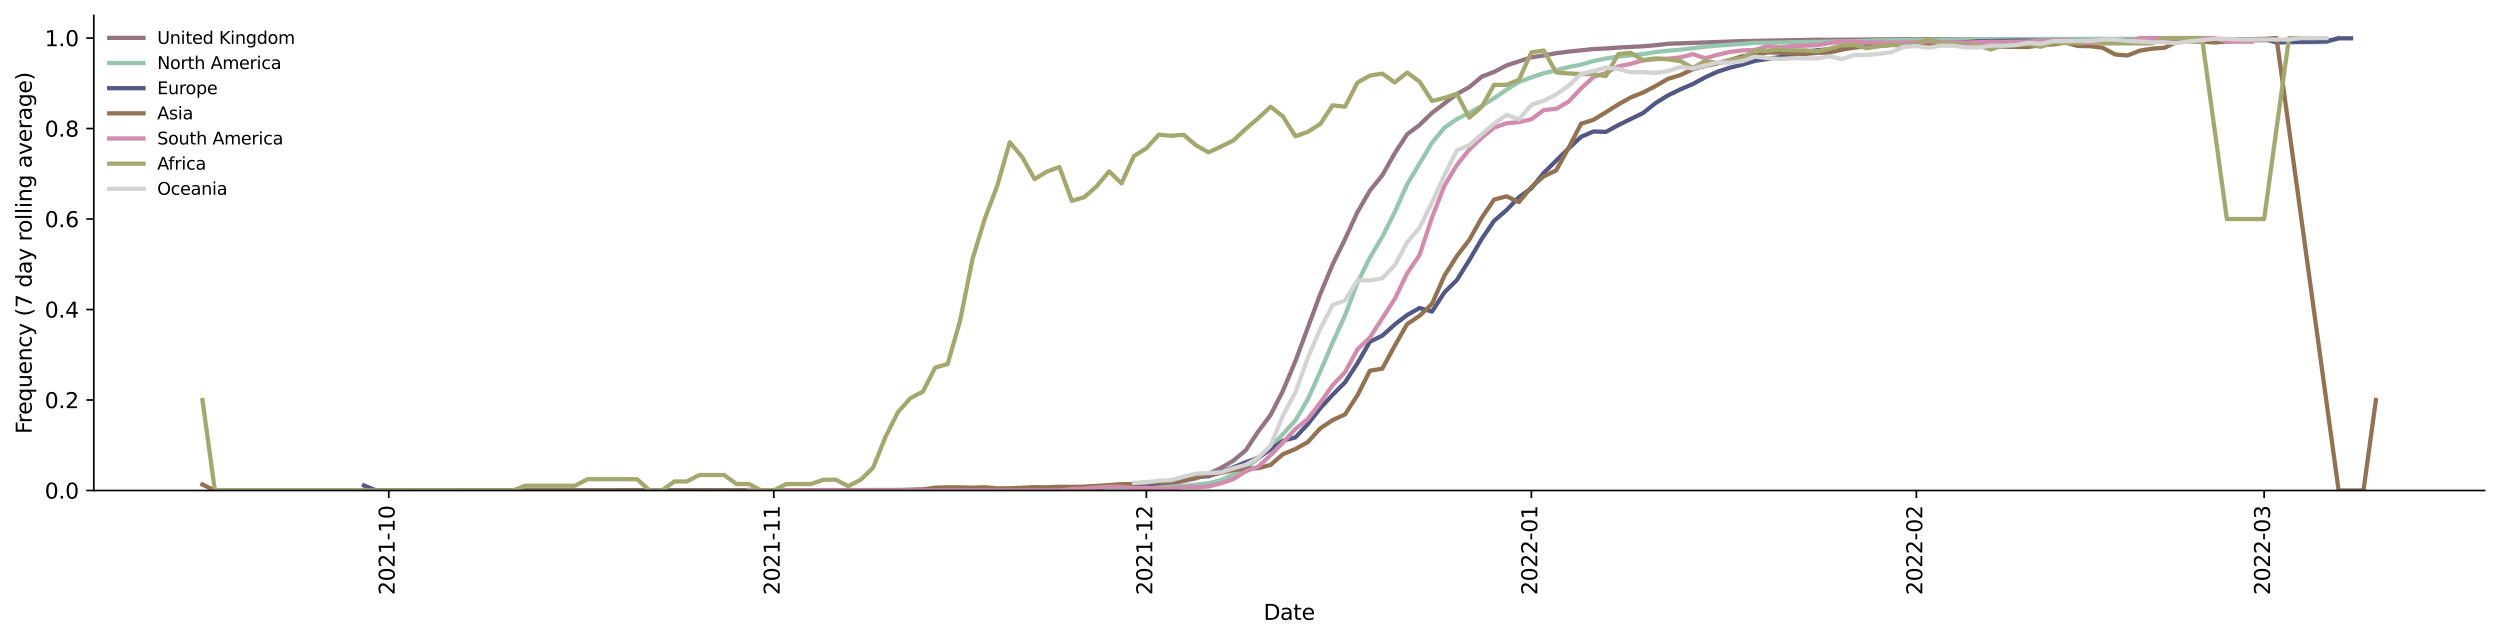 <?xml version="1.0" encoding="utf-8" standalone="no"?>
<!DOCTYPE svg PUBLIC "-//W3C//DTD SVG 1.1//EN"
  "http://www.w3.org/Graphics/SVG/1.1/DTD/svg11.dtd">
<svg xmlns:xlink="http://www.w3.org/1999/xlink" width="1166.981pt" height="298.621pt" viewBox="0 0 1166.981 298.621" xmlns="http://www.w3.org/2000/svg" version="1.1">
 <defs>
  <style type="text/css">*{stroke-linejoin: round; stroke-linecap: butt}</style>
 </defs>
 <g id="figure_1">
  <g id="patch_1">
   <path d="M 0 298.621 
L 1166.981 298.621 
L 1166.981 0 
L 0 0 
z
" style="fill: #ffffff"/>
  </g>
  <g id="axes_1">
   <g id="patch_2">
    <path d="M 43.781 228.96 
L 1159.781 228.96 
L 1159.781 7.2 
L 43.781 7.2 
z
" style="fill: #ffffff"/>
   </g>
   <g id="matplotlib.axis_1">
    <g id="xtick_1">
     <g id="line2d_1">
      <defs>
       <path id="mbc556b4512" d="M 0 0 
L 0 3.5 
" style="stroke: #000000; stroke-width: 0.8"/>
      </defs>
      <g>
       <use xlink:href="#mbc556b4512" x="181.47" y="228.96" style="stroke: #000000; stroke-width: 0.8"/>
      </g>
     </g>
     <g id="text_1">
      <!-- 2021-10 -->
      <g transform="translate(184.229 277.743)rotate(-90)scale(0.1 -0.1)">
       <defs>
        <path id="DejaVuSans-32" d="M 1228 531 
L 3431 531 
L 3431 0 
L 469 0 
L 469 531 
Q 828 903 1448 1529 
Q 2069 2156 2228 2338 
Q 2531 2678 2651 2914 
Q 2772 3150 2772 3378 
Q 2772 3750 2511 3984 
Q 2250 4219 1831 4219 
Q 1534 4219 1204 4116 
Q 875 4013 500 3803 
L 500 4441 
Q 881 4594 1212 4672 
Q 1544 4750 1819 4750 
Q 2544 4750 2975 4387 
Q 3406 4025 3406 3419 
Q 3406 3131 3298 2873 
Q 3191 2616 2906 2266 
Q 2828 2175 2409 1742 
Q 1991 1309 1228 531 
z
" transform="scale(0.016)"/>
        <path id="DejaVuSans-30" d="M 2034 4250 
Q 1547 4250 1301 3770 
Q 1056 3291 1056 2328 
Q 1056 1369 1301 889 
Q 1547 409 2034 409 
Q 2525 409 2770 889 
Q 3016 1369 3016 2328 
Q 3016 3291 2770 3770 
Q 2525 4250 2034 4250 
z
M 2034 4750 
Q 2819 4750 3233 4129 
Q 3647 3509 3647 2328 
Q 3647 1150 3233 529 
Q 2819 -91 2034 -91 
Q 1250 -91 836 529 
Q 422 1150 422 2328 
Q 422 3509 836 4129 
Q 1250 4750 2034 4750 
z
" transform="scale(0.016)"/>
        <path id="DejaVuSans-31" d="M 794 531 
L 1825 531 
L 1825 4091 
L 703 3866 
L 703 4441 
L 1819 4666 
L 2450 4666 
L 2450 531 
L 3481 531 
L 3481 0 
L 794 0 
L 794 531 
z
" transform="scale(0.016)"/>
        <path id="DejaVuSans-2d" d="M 313 2009 
L 1997 2009 
L 1997 1497 
L 313 1497 
L 313 2009 
z
" transform="scale(0.016)"/>
       </defs>
       <use xlink:href="#DejaVuSans-32"/>
       <use xlink:href="#DejaVuSans-30" x="63.623"/>
       <use xlink:href="#DejaVuSans-32" x="127.246"/>
       <use xlink:href="#DejaVuSans-31" x="190.869"/>
       <use xlink:href="#DejaVuSans-2d" x="254.492"/>
       <use xlink:href="#DejaVuSans-31" x="290.576"/>
       <use xlink:href="#DejaVuSans-30" x="354.199"/>
      </g>
     </g>
    </g>
    <g id="xtick_2">
     <g id="line2d_2">
      <g>
       <use xlink:href="#mbc556b4512" x="361.189" y="228.96" style="stroke: #000000; stroke-width: 0.8"/>
      </g>
     </g>
     <g id="text_2">
      <!-- 2021-11 -->
      <g transform="translate(363.948 277.743)rotate(-90)scale(0.1 -0.1)">
       <use xlink:href="#DejaVuSans-32"/>
       <use xlink:href="#DejaVuSans-30" x="63.623"/>
       <use xlink:href="#DejaVuSans-32" x="127.246"/>
       <use xlink:href="#DejaVuSans-31" x="190.869"/>
       <use xlink:href="#DejaVuSans-2d" x="254.492"/>
       <use xlink:href="#DejaVuSans-31" x="290.576"/>
       <use xlink:href="#DejaVuSans-31" x="354.199"/>
      </g>
     </g>
    </g>
    <g id="xtick_3">
     <g id="line2d_3">
      <g>
       <use xlink:href="#mbc556b4512" x="535.111" y="228.96" style="stroke: #000000; stroke-width: 0.8"/>
      </g>
     </g>
     <g id="text_3">
      <!-- 2021-12 -->
      <g transform="translate(537.87 277.743)rotate(-90)scale(0.1 -0.1)">
       <use xlink:href="#DejaVuSans-32"/>
       <use xlink:href="#DejaVuSans-30" x="63.623"/>
       <use xlink:href="#DejaVuSans-32" x="127.246"/>
       <use xlink:href="#DejaVuSans-31" x="190.869"/>
       <use xlink:href="#DejaVuSans-2d" x="254.492"/>
       <use xlink:href="#DejaVuSans-31" x="290.576"/>
       <use xlink:href="#DejaVuSans-32" x="354.199"/>
      </g>
     </g>
    </g>
    <g id="xtick_4">
     <g id="line2d_4">
      <g>
       <use xlink:href="#mbc556b4512" x="714.831" y="228.96" style="stroke: #000000; stroke-width: 0.8"/>
      </g>
     </g>
     <g id="text_4">
      <!-- 2022-01 -->
      <g transform="translate(717.59 277.743)rotate(-90)scale(0.1 -0.1)">
       <use xlink:href="#DejaVuSans-32"/>
       <use xlink:href="#DejaVuSans-30" x="63.623"/>
       <use xlink:href="#DejaVuSans-32" x="127.246"/>
       <use xlink:href="#DejaVuSans-32" x="190.869"/>
       <use xlink:href="#DejaVuSans-2d" x="254.492"/>
       <use xlink:href="#DejaVuSans-30" x="290.576"/>
       <use xlink:href="#DejaVuSans-31" x="354.199"/>
      </g>
     </g>
    </g>
    <g id="xtick_5">
     <g id="line2d_5">
      <g>
       <use xlink:href="#mbc556b4512" x="894.55" y="228.96" style="stroke: #000000; stroke-width: 0.8"/>
      </g>
     </g>
     <g id="text_5">
      <!-- 2022-02 -->
      <g transform="translate(897.309 277.743)rotate(-90)scale(0.1 -0.1)">
       <use xlink:href="#DejaVuSans-32"/>
       <use xlink:href="#DejaVuSans-30" x="63.623"/>
       <use xlink:href="#DejaVuSans-32" x="127.246"/>
       <use xlink:href="#DejaVuSans-32" x="190.869"/>
       <use xlink:href="#DejaVuSans-2d" x="254.492"/>
       <use xlink:href="#DejaVuSans-30" x="290.576"/>
       <use xlink:href="#DejaVuSans-32" x="354.199"/>
      </g>
     </g>
    </g>
    <g id="xtick_6">
     <g id="line2d_6">
      <g>
       <use xlink:href="#mbc556b4512" x="1056.877" y="228.96" style="stroke: #000000; stroke-width: 0.8"/>
      </g>
     </g>
     <g id="text_6">
      <!-- 2022-03 -->
      <g transform="translate(1059.637 277.743)rotate(-90)scale(0.1 -0.1)">
       <defs>
        <path id="DejaVuSans-33" d="M 2597 2516 
Q 3050 2419 3304 2112 
Q 3559 1806 3559 1356 
Q 3559 666 3084 287 
Q 2609 -91 1734 -91 
Q 1441 -91 1130 -33 
Q 819 25 488 141 
L 488 750 
Q 750 597 1062 519 
Q 1375 441 1716 441 
Q 2309 441 2620 675 
Q 2931 909 2931 1356 
Q 2931 1769 2642 2001 
Q 2353 2234 1838 2234 
L 1294 2234 
L 1294 2753 
L 1863 2753 
Q 2328 2753 2575 2939 
Q 2822 3125 2822 3475 
Q 2822 3834 2567 4026 
Q 2313 4219 1838 4219 
Q 1578 4219 1281 4162 
Q 984 4106 628 3988 
L 628 4550 
Q 988 4650 1302 4700 
Q 1616 4750 1894 4750 
Q 2613 4750 3031 4423 
Q 3450 4097 3450 3541 
Q 3450 3153 3228 2886 
Q 3006 2619 2597 2516 
z
" transform="scale(0.016)"/>
       </defs>
       <use xlink:href="#DejaVuSans-32"/>
       <use xlink:href="#DejaVuSans-30" x="63.623"/>
       <use xlink:href="#DejaVuSans-32" x="127.246"/>
       <use xlink:href="#DejaVuSans-32" x="190.869"/>
       <use xlink:href="#DejaVuSans-2d" x="254.492"/>
       <use xlink:href="#DejaVuSans-30" x="290.576"/>
       <use xlink:href="#DejaVuSans-33" x="354.199"/>
      </g>
     </g>
    </g>
    <g id="text_7">
     <!-- Date -->
     <g transform="translate(589.83 289.341)scale(0.1 -0.1)">
      <defs>
       <path id="DejaVuSans-44" d="M 1259 4147 
L 1259 519 
L 2022 519 
Q 2988 519 3436 956 
Q 3884 1394 3884 2338 
Q 3884 3275 3436 3711 
Q 2988 4147 2022 4147 
L 1259 4147 
z
M 628 4666 
L 1925 4666 
Q 3281 4666 3915 4102 
Q 4550 3538 4550 2338 
Q 4550 1131 3912 565 
Q 3275 0 1925 0 
L 628 0 
L 628 4666 
z
" transform="scale(0.016)"/>
       <path id="DejaVuSans-61" d="M 2194 1759 
Q 1497 1759 1228 1600 
Q 959 1441 959 1056 
Q 959 750 1161 570 
Q 1363 391 1709 391 
Q 2188 391 2477 730 
Q 2766 1069 2766 1631 
L 2766 1759 
L 2194 1759 
z
M 3341 1997 
L 3341 0 
L 2766 0 
L 2766 531 
Q 2569 213 2275 61 
Q 1981 -91 1556 -91 
Q 1019 -91 701 211 
Q 384 513 384 1019 
Q 384 1609 779 1909 
Q 1175 2209 1959 2209 
L 2766 2209 
L 2766 2266 
Q 2766 2663 2505 2880 
Q 2244 3097 1772 3097 
Q 1472 3097 1187 3025 
Q 903 2953 641 2809 
L 641 3341 
Q 956 3463 1253 3523 
Q 1550 3584 1831 3584 
Q 2591 3584 2966 3190 
Q 3341 2797 3341 1997 
z
" transform="scale(0.016)"/>
       <path id="DejaVuSans-74" d="M 1172 4494 
L 1172 3500 
L 2356 3500 
L 2356 3053 
L 1172 3053 
L 1172 1153 
Q 1172 725 1289 603 
Q 1406 481 1766 481 
L 2356 481 
L 2356 0 
L 1766 0 
Q 1100 0 847 248 
Q 594 497 594 1153 
L 594 3053 
L 172 3053 
L 172 3500 
L 594 3500 
L 594 4494 
L 1172 4494 
z
" transform="scale(0.016)"/>
       <path id="DejaVuSans-65" d="M 3597 1894 
L 3597 1613 
L 953 1613 
Q 991 1019 1311 708 
Q 1631 397 2203 397 
Q 2534 397 2845 478 
Q 3156 559 3463 722 
L 3463 178 
Q 3153 47 2828 -22 
Q 2503 -91 2169 -91 
Q 1331 -91 842 396 
Q 353 884 353 1716 
Q 353 2575 817 3079 
Q 1281 3584 2069 3584 
Q 2775 3584 3186 3129 
Q 3597 2675 3597 1894 
z
M 3022 2063 
Q 3016 2534 2758 2815 
Q 2500 3097 2075 3097 
Q 1594 3097 1305 2825 
Q 1016 2553 972 2059 
L 3022 2063 
z
" transform="scale(0.016)"/>
      </defs>
      <use xlink:href="#DejaVuSans-44"/>
      <use xlink:href="#DejaVuSans-61" x="77.002"/>
      <use xlink:href="#DejaVuSans-74" x="138.281"/>
      <use xlink:href="#DejaVuSans-65" x="177.49"/>
     </g>
    </g>
   </g>
   <g id="matplotlib.axis_2">
    <g id="ytick_1">
     <g id="line2d_7">
      <defs>
       <path id="mb4a4c66b0f" d="M 0 0 
L -3.5 0 
" style="stroke: #000000; stroke-width: 0.8"/>
      </defs>
      <g>
       <use xlink:href="#mb4a4c66b0f" x="43.781" y="228.96" style="stroke: #000000; stroke-width: 0.8"/>
      </g>
     </g>
     <g id="text_8">
      <!-- 0.0 -->
      <g transform="translate(20.878 232.759)scale(0.1 -0.1)">
       <defs>
        <path id="DejaVuSans-2e" d="M 684 794 
L 1344 794 
L 1344 0 
L 684 0 
L 684 794 
z
" transform="scale(0.016)"/>
       </defs>
       <use xlink:href="#DejaVuSans-30"/>
       <use xlink:href="#DejaVuSans-2e" x="63.623"/>
       <use xlink:href="#DejaVuSans-30" x="95.41"/>
      </g>
     </g>
    </g>
    <g id="ytick_2">
     <g id="line2d_8">
      <g>
       <use xlink:href="#mb4a4c66b0f" x="43.781" y="186.72" style="stroke: #000000; stroke-width: 0.8"/>
      </g>
     </g>
     <g id="text_9">
      <!-- 0.2 -->
      <g transform="translate(20.878 190.519)scale(0.1 -0.1)">
       <use xlink:href="#DejaVuSans-30"/>
       <use xlink:href="#DejaVuSans-2e" x="63.623"/>
       <use xlink:href="#DejaVuSans-32" x="95.41"/>
      </g>
     </g>
    </g>
    <g id="ytick_3">
     <g id="line2d_9">
      <g>
       <use xlink:href="#mb4a4c66b0f" x="43.781" y="144.48" style="stroke: #000000; stroke-width: 0.8"/>
      </g>
     </g>
     <g id="text_10">
      <!-- 0.4 -->
      <g transform="translate(20.878 148.279)scale(0.1 -0.1)">
       <defs>
        <path id="DejaVuSans-34" d="M 2419 4116 
L 825 1625 
L 2419 1625 
L 2419 4116 
z
M 2253 4666 
L 3047 4666 
L 3047 1625 
L 3713 1625 
L 3713 1100 
L 3047 1100 
L 3047 0 
L 2419 0 
L 2419 1100 
L 313 1100 
L 313 1709 
L 2253 4666 
z
" transform="scale(0.016)"/>
       </defs>
       <use xlink:href="#DejaVuSans-30"/>
       <use xlink:href="#DejaVuSans-2e" x="63.623"/>
       <use xlink:href="#DejaVuSans-34" x="95.41"/>
      </g>
     </g>
    </g>
    <g id="ytick_4">
     <g id="line2d_10">
      <g>
       <use xlink:href="#mb4a4c66b0f" x="43.781" y="102.24" style="stroke: #000000; stroke-width: 0.8"/>
      </g>
     </g>
     <g id="text_11">
      <!-- 0.6 -->
      <g transform="translate(20.878 106.039)scale(0.1 -0.1)">
       <defs>
        <path id="DejaVuSans-36" d="M 2113 2584 
Q 1688 2584 1439 2293 
Q 1191 2003 1191 1497 
Q 1191 994 1439 701 
Q 1688 409 2113 409 
Q 2538 409 2786 701 
Q 3034 994 3034 1497 
Q 3034 2003 2786 2293 
Q 2538 2584 2113 2584 
z
M 3366 4563 
L 3366 3988 
Q 3128 4100 2886 4159 
Q 2644 4219 2406 4219 
Q 1781 4219 1451 3797 
Q 1122 3375 1075 2522 
Q 1259 2794 1537 2939 
Q 1816 3084 2150 3084 
Q 2853 3084 3261 2657 
Q 3669 2231 3669 1497 
Q 3669 778 3244 343 
Q 2819 -91 2113 -91 
Q 1303 -91 875 529 
Q 447 1150 447 2328 
Q 447 3434 972 4092 
Q 1497 4750 2381 4750 
Q 2619 4750 2861 4703 
Q 3103 4656 3366 4563 
z
" transform="scale(0.016)"/>
       </defs>
       <use xlink:href="#DejaVuSans-30"/>
       <use xlink:href="#DejaVuSans-2e" x="63.623"/>
       <use xlink:href="#DejaVuSans-36" x="95.41"/>
      </g>
     </g>
    </g>
    <g id="ytick_5">
     <g id="line2d_11">
      <g>
       <use xlink:href="#mb4a4c66b0f" x="43.781" y="60" style="stroke: #000000; stroke-width: 0.8"/>
      </g>
     </g>
     <g id="text_12">
      <!-- 0.8 -->
      <g transform="translate(20.878 63.799)scale(0.1 -0.1)">
       <defs>
        <path id="DejaVuSans-38" d="M 2034 2216 
Q 1584 2216 1326 1975 
Q 1069 1734 1069 1313 
Q 1069 891 1326 650 
Q 1584 409 2034 409 
Q 2484 409 2743 651 
Q 3003 894 3003 1313 
Q 3003 1734 2745 1975 
Q 2488 2216 2034 2216 
z
M 1403 2484 
Q 997 2584 770 2862 
Q 544 3141 544 3541 
Q 544 4100 942 4425 
Q 1341 4750 2034 4750 
Q 2731 4750 3128 4425 
Q 3525 4100 3525 3541 
Q 3525 3141 3298 2862 
Q 3072 2584 2669 2484 
Q 3125 2378 3379 2068 
Q 3634 1759 3634 1313 
Q 3634 634 3220 271 
Q 2806 -91 2034 -91 
Q 1263 -91 848 271 
Q 434 634 434 1313 
Q 434 1759 690 2068 
Q 947 2378 1403 2484 
z
M 1172 3481 
Q 1172 3119 1398 2916 
Q 1625 2713 2034 2713 
Q 2441 2713 2670 2916 
Q 2900 3119 2900 3481 
Q 2900 3844 2670 4047 
Q 2441 4250 2034 4250 
Q 1625 4250 1398 4047 
Q 1172 3844 1172 3481 
z
" transform="scale(0.016)"/>
       </defs>
       <use xlink:href="#DejaVuSans-30"/>
       <use xlink:href="#DejaVuSans-2e" x="63.623"/>
       <use xlink:href="#DejaVuSans-38" x="95.41"/>
      </g>
     </g>
    </g>
    <g id="ytick_6">
     <g id="line2d_12">
      <g>
       <use xlink:href="#mb4a4c66b0f" x="43.781" y="17.76" style="stroke: #000000; stroke-width: 0.8"/>
      </g>
     </g>
     <g id="text_13">
      <!-- 1.0 -->
      <g transform="translate(20.878 21.559)scale(0.1 -0.1)">
       <use xlink:href="#DejaVuSans-31"/>
       <use xlink:href="#DejaVuSans-2e" x="63.623"/>
       <use xlink:href="#DejaVuSans-30" x="95.41"/>
      </g>
     </g>
    </g>
    <g id="text_14">
     <!-- Frequency (7 day rolling average) -->
     <g transform="translate(14.798 202.529)rotate(-90)scale(0.1 -0.1)">
      <defs>
       <path id="DejaVuSans-46" d="M 628 4666 
L 3309 4666 
L 3309 4134 
L 1259 4134 
L 1259 2759 
L 3109 2759 
L 3109 2228 
L 1259 2228 
L 1259 0 
L 628 0 
L 628 4666 
z
" transform="scale(0.016)"/>
       <path id="DejaVuSans-72" d="M 2631 2963 
Q 2534 3019 2420 3045 
Q 2306 3072 2169 3072 
Q 1681 3072 1420 2755 
Q 1159 2438 1159 1844 
L 1159 0 
L 581 0 
L 581 3500 
L 1159 3500 
L 1159 2956 
Q 1341 3275 1631 3429 
Q 1922 3584 2338 3584 
Q 2397 3584 2469 3576 
Q 2541 3569 2628 3553 
L 2631 2963 
z
" transform="scale(0.016)"/>
       <path id="DejaVuSans-71" d="M 947 1747 
Q 947 1113 1208 752 
Q 1469 391 1925 391 
Q 2381 391 2643 752 
Q 2906 1113 2906 1747 
Q 2906 2381 2643 2742 
Q 2381 3103 1925 3103 
Q 1469 3103 1208 2742 
Q 947 2381 947 1747 
z
M 2906 525 
Q 2725 213 2448 61 
Q 2172 -91 1784 -91 
Q 1150 -91 751 415 
Q 353 922 353 1747 
Q 353 2572 751 3078 
Q 1150 3584 1784 3584 
Q 2172 3584 2448 3432 
Q 2725 3281 2906 2969 
L 2906 3500 
L 3481 3500 
L 3481 -1331 
L 2906 -1331 
L 2906 525 
z
" transform="scale(0.016)"/>
       <path id="DejaVuSans-75" d="M 544 1381 
L 544 3500 
L 1119 3500 
L 1119 1403 
Q 1119 906 1312 657 
Q 1506 409 1894 409 
Q 2359 409 2629 706 
Q 2900 1003 2900 1516 
L 2900 3500 
L 3475 3500 
L 3475 0 
L 2900 0 
L 2900 538 
Q 2691 219 2414 64 
Q 2138 -91 1772 -91 
Q 1169 -91 856 284 
Q 544 659 544 1381 
z
M 1991 3584 
L 1991 3584 
z
" transform="scale(0.016)"/>
       <path id="DejaVuSans-6e" d="M 3513 2113 
L 3513 0 
L 2938 0 
L 2938 2094 
Q 2938 2591 2744 2837 
Q 2550 3084 2163 3084 
Q 1697 3084 1428 2787 
Q 1159 2491 1159 1978 
L 1159 0 
L 581 0 
L 581 3500 
L 1159 3500 
L 1159 2956 
Q 1366 3272 1645 3428 
Q 1925 3584 2291 3584 
Q 2894 3584 3203 3211 
Q 3513 2838 3513 2113 
z
" transform="scale(0.016)"/>
       <path id="DejaVuSans-63" d="M 3122 3366 
L 3122 2828 
Q 2878 2963 2633 3030 
Q 2388 3097 2138 3097 
Q 1578 3097 1268 2742 
Q 959 2388 959 1747 
Q 959 1106 1268 751 
Q 1578 397 2138 397 
Q 2388 397 2633 464 
Q 2878 531 3122 666 
L 3122 134 
Q 2881 22 2623 -34 
Q 2366 -91 2075 -91 
Q 1284 -91 818 406 
Q 353 903 353 1747 
Q 353 2603 823 3093 
Q 1294 3584 2113 3584 
Q 2378 3584 2631 3529 
Q 2884 3475 3122 3366 
z
" transform="scale(0.016)"/>
       <path id="DejaVuSans-79" d="M 2059 -325 
Q 1816 -950 1584 -1140 
Q 1353 -1331 966 -1331 
L 506 -1331 
L 506 -850 
L 844 -850 
Q 1081 -850 1212 -737 
Q 1344 -625 1503 -206 
L 1606 56 
L 191 3500 
L 800 3500 
L 1894 763 
L 2988 3500 
L 3597 3500 
L 2059 -325 
z
" transform="scale(0.016)"/>
       <path id="DejaVuSans-20" transform="scale(0.016)"/>
       <path id="DejaVuSans-28" d="M 1984 4856 
Q 1566 4138 1362 3434 
Q 1159 2731 1159 2009 
Q 1159 1288 1364 580 
Q 1569 -128 1984 -844 
L 1484 -844 
Q 1016 -109 783 600 
Q 550 1309 550 2009 
Q 550 2706 781 3412 
Q 1013 4119 1484 4856 
L 1984 4856 
z
" transform="scale(0.016)"/>
       <path id="DejaVuSans-37" d="M 525 4666 
L 3525 4666 
L 3525 4397 
L 1831 0 
L 1172 0 
L 2766 4134 
L 525 4134 
L 525 4666 
z
" transform="scale(0.016)"/>
       <path id="DejaVuSans-64" d="M 2906 2969 
L 2906 4863 
L 3481 4863 
L 3481 0 
L 2906 0 
L 2906 525 
Q 2725 213 2448 61 
Q 2172 -91 1784 -91 
Q 1150 -91 751 415 
Q 353 922 353 1747 
Q 353 2572 751 3078 
Q 1150 3584 1784 3584 
Q 2172 3584 2448 3432 
Q 2725 3281 2906 2969 
z
M 947 1747 
Q 947 1113 1208 752 
Q 1469 391 1925 391 
Q 2381 391 2643 752 
Q 2906 1113 2906 1747 
Q 2906 2381 2643 2742 
Q 2381 3103 1925 3103 
Q 1469 3103 1208 2742 
Q 947 2381 947 1747 
z
" transform="scale(0.016)"/>
       <path id="DejaVuSans-6f" d="M 1959 3097 
Q 1497 3097 1228 2736 
Q 959 2375 959 1747 
Q 959 1119 1226 758 
Q 1494 397 1959 397 
Q 2419 397 2687 759 
Q 2956 1122 2956 1747 
Q 2956 2369 2687 2733 
Q 2419 3097 1959 3097 
z
M 1959 3584 
Q 2709 3584 3137 3096 
Q 3566 2609 3566 1747 
Q 3566 888 3137 398 
Q 2709 -91 1959 -91 
Q 1206 -91 779 398 
Q 353 888 353 1747 
Q 353 2609 779 3096 
Q 1206 3584 1959 3584 
z
" transform="scale(0.016)"/>
       <path id="DejaVuSans-6c" d="M 603 4863 
L 1178 4863 
L 1178 0 
L 603 0 
L 603 4863 
z
" transform="scale(0.016)"/>
       <path id="DejaVuSans-69" d="M 603 3500 
L 1178 3500 
L 1178 0 
L 603 0 
L 603 3500 
z
M 603 4863 
L 1178 4863 
L 1178 4134 
L 603 4134 
L 603 4863 
z
" transform="scale(0.016)"/>
       <path id="DejaVuSans-67" d="M 2906 1791 
Q 2906 2416 2648 2759 
Q 2391 3103 1925 3103 
Q 1463 3103 1205 2759 
Q 947 2416 947 1791 
Q 947 1169 1205 825 
Q 1463 481 1925 481 
Q 2391 481 2648 825 
Q 2906 1169 2906 1791 
z
M 3481 434 
Q 3481 -459 3084 -895 
Q 2688 -1331 1869 -1331 
Q 1566 -1331 1297 -1286 
Q 1028 -1241 775 -1147 
L 775 -588 
Q 1028 -725 1275 -790 
Q 1522 -856 1778 -856 
Q 2344 -856 2625 -561 
Q 2906 -266 2906 331 
L 2906 616 
Q 2728 306 2450 153 
Q 2172 0 1784 0 
Q 1141 0 747 490 
Q 353 981 353 1791 
Q 353 2603 747 3093 
Q 1141 3584 1784 3584 
Q 2172 3584 2450 3431 
Q 2728 3278 2906 2969 
L 2906 3500 
L 3481 3500 
L 3481 434 
z
" transform="scale(0.016)"/>
       <path id="DejaVuSans-76" d="M 191 3500 
L 800 3500 
L 1894 563 
L 2988 3500 
L 3597 3500 
L 2284 0 
L 1503 0 
L 191 3500 
z
" transform="scale(0.016)"/>
       <path id="DejaVuSans-29" d="M 513 4856 
L 1013 4856 
Q 1481 4119 1714 3412 
Q 1947 2706 1947 2009 
Q 1947 1309 1714 600 
Q 1481 -109 1013 -844 
L 513 -844 
Q 928 -128 1133 580 
Q 1338 1288 1338 2009 
Q 1338 2731 1133 3434 
Q 928 4138 513 4856 
z
" transform="scale(0.016)"/>
      </defs>
      <use xlink:href="#DejaVuSans-46"/>
      <use xlink:href="#DejaVuSans-72" x="50.27"/>
      <use xlink:href="#DejaVuSans-65" x="89.133"/>
      <use xlink:href="#DejaVuSans-71" x="150.656"/>
      <use xlink:href="#DejaVuSans-75" x="214.133"/>
      <use xlink:href="#DejaVuSans-65" x="277.512"/>
      <use xlink:href="#DejaVuSans-6e" x="339.035"/>
      <use xlink:href="#DejaVuSans-63" x="402.414"/>
      <use xlink:href="#DejaVuSans-79" x="457.395"/>
      <use xlink:href="#DejaVuSans-20" x="516.574"/>
      <use xlink:href="#DejaVuSans-28" x="548.361"/>
      <use xlink:href="#DejaVuSans-37" x="587.375"/>
      <use xlink:href="#DejaVuSans-20" x="650.998"/>
      <use xlink:href="#DejaVuSans-64" x="682.785"/>
      <use xlink:href="#DejaVuSans-61" x="746.262"/>
      <use xlink:href="#DejaVuSans-79" x="807.541"/>
      <use xlink:href="#DejaVuSans-20" x="866.721"/>
      <use xlink:href="#DejaVuSans-72" x="898.508"/>
      <use xlink:href="#DejaVuSans-6f" x="937.371"/>
      <use xlink:href="#DejaVuSans-6c" x="998.553"/>
      <use xlink:href="#DejaVuSans-6c" x="1026.336"/>
      <use xlink:href="#DejaVuSans-69" x="1054.119"/>
      <use xlink:href="#DejaVuSans-6e" x="1081.902"/>
      <use xlink:href="#DejaVuSans-67" x="1145.281"/>
      <use xlink:href="#DejaVuSans-20" x="1208.758"/>
      <use xlink:href="#DejaVuSans-61" x="1240.545"/>
      <use xlink:href="#DejaVuSans-76" x="1301.824"/>
      <use xlink:href="#DejaVuSans-65" x="1361.004"/>
      <use xlink:href="#DejaVuSans-72" x="1422.527"/>
      <use xlink:href="#DejaVuSans-61" x="1463.641"/>
      <use xlink:href="#DejaVuSans-67" x="1524.92"/>
      <use xlink:href="#DejaVuSans-65" x="1588.396"/>
      <use xlink:href="#DejaVuSans-29" x="1649.92"/>
     </g>
    </g>
   </g>
   <g id="line2d_13">
    <path d="M 239.444 228.954 
L 337.999 228.954 
L 494.529 228.848 
L 506.124 228.569 
L 511.922 228.114 
L 523.516 227.749 
L 535.111 227.083 
L 540.909 226.744 
L 546.706 225.834 
L 552.503 224.504 
L 558.301 223.294 
L 564.098 221.198 
L 569.896 218.447 
L 575.693 215.05 
L 581.49 210.21 
L 587.288 201.472 
L 593.085 193.759 
L 598.883 182.37 
L 604.68 168.596 
L 616.275 137.315 
L 622.072 123.418 
L 627.87 111.572 
L 633.667 98.946 
L 639.464 88.966 
L 645.262 81.815 
L 651.059 71.549 
L 656.857 62.663 
L 662.654 58.321 
L 668.451 52.684 
L 680.046 43.875 
L 685.844 40.672 
L 691.641 35.808 
L 697.438 33.55 
L 703.236 30.533 
L 714.831 26.725 
L 720.628 25.87 
L 726.425 24.843 
L 732.223 24.081 
L 743.818 22.895 
L 749.615 22.638 
L 755.412 22.2 
L 767.007 21.605 
L 772.805 21.114 
L 778.602 20.443 
L 813.386 19.18 
L 848.171 18.549 
L 853.968 18.582 
L 871.36 18.441 
L 888.753 18.298 
L 906.145 18.272 
L 940.929 18.583 
L 964.119 18.545 
L 975.714 18.492 
L 998.903 18.507 
L 1004.701 18.433 
L 1045.283 18.757 
L 1056.877 18.777 
L 1074.27 18.734 
L 1080.067 18.577 
L 1085.864 18.29 
L 1085.864 18.29 
" clip-path="url(#p109e87bf4e)" style="fill: none; stroke: #947383; stroke-width: 2; stroke-linecap: square"/>
   </g>
   <g id="line2d_14">
    <path d="M 193.064 228.857 
L 326.405 228.96 
L 401.771 228.942 
L 500.327 228.794 
L 535.111 227.948 
L 540.909 227.656 
L 552.503 226.828 
L 564.098 225.554 
L 569.896 224.119 
L 575.693 221.543 
L 581.49 218.345 
L 587.288 214.176 
L 593.085 208.65 
L 598.883 202.632 
L 604.68 196.244 
L 610.477 186.394 
L 616.275 173.444 
L 622.072 159.937 
L 627.87 147.119 
L 633.667 131.962 
L 639.464 120.242 
L 645.262 110.481 
L 651.059 99.015 
L 656.857 86.005 
L 668.451 66.639 
L 674.249 59.614 
L 680.046 55.571 
L 685.844 52.642 
L 691.641 49.471 
L 697.438 45.847 
L 703.236 41.896 
L 709.033 38.249 
L 714.831 36.135 
L 720.628 34.167 
L 726.425 32.801 
L 732.223 31.315 
L 738.02 30.156 
L 743.818 28.492 
L 749.615 27.285 
L 755.412 26.407 
L 767.007 25.238 
L 772.805 24.324 
L 778.602 23.658 
L 784.399 23.206 
L 795.994 21.777 
L 801.792 21.282 
L 813.386 20.469 
L 819.184 20.035 
L 865.563 19.189 
L 877.158 18.851 
L 888.753 18.648 
L 917.74 18.453 
L 929.334 18.283 
L 998.903 18.115 
L 1004.701 18.077 
L 1010.498 18.229 
L 1051.08 18.237 
L 1056.877 18.153 
L 1062.675 19.977 
L 1068.472 19.754 
L 1085.864 19.637 
L 1091.662 17.76 
L 1091.662 17.76 
" clip-path="url(#p109e87bf4e)" style="fill: none; stroke: #96c6ad; stroke-width: 2; stroke-linecap: square"/>
   </g>
   <g id="line2d_15">
    <path d="M 169.875 226.613 
L 175.672 228.96 
L 210.457 228.96 
L 216.254 228.788 
L 239.444 228.788 
L 245.241 228.96 
L 285.823 228.96 
L 291.62 228.805 
L 326.405 228.86 
L 337.999 228.96 
L 372.784 228.96 
L 378.581 228.785 
L 424.96 228.722 
L 430.758 228.657 
L 442.353 228.736 
L 471.34 228.821 
L 500.327 228.613 
L 517.719 227.209 
L 523.516 226.959 
L 540.909 225.485 
L 546.706 224.433 
L 552.503 223.672 
L 558.301 222.667 
L 564.098 222.29 
L 569.896 220.41 
L 575.693 218.166 
L 581.49 215.771 
L 587.288 213.688 
L 593.085 209.808 
L 598.883 205.758 
L 604.68 204.187 
L 610.477 198.01 
L 616.275 190.583 
L 622.072 184.265 
L 627.87 178.476 
L 633.667 169.548 
L 639.464 159.49 
L 645.262 156.671 
L 651.059 151.454 
L 656.857 147.042 
L 662.654 143.766 
L 668.451 145.437 
L 674.249 136.489 
L 680.046 130.732 
L 685.844 121.453 
L 691.641 111.562 
L 697.438 103.079 
L 703.236 98.073 
L 709.033 92.035 
L 714.831 87.901 
L 720.628 80.686 
L 732.223 69.279 
L 738.02 63.875 
L 743.818 61.364 
L 749.615 61.57 
L 755.412 58.395 
L 767.007 52.723 
L 772.805 48.118 
L 778.602 44.536 
L 784.399 41.704 
L 790.197 39.227 
L 795.994 36.086 
L 801.792 33.432 
L 807.589 31.568 
L 813.386 30.161 
L 819.184 28.407 
L 830.779 26.636 
L 836.576 25.618 
L 842.373 24.209 
L 848.171 23.48 
L 853.968 22.928 
L 859.766 22.704 
L 865.563 22.036 
L 871.36 21.637 
L 882.955 20.578 
L 888.753 20.29 
L 894.55 20.307 
L 900.347 19.965 
L 906.145 19.866 
L 911.942 19.94 
L 917.74 19.673 
L 923.537 19.26 
L 940.929 18.947 
L 946.727 18.972 
L 958.322 19.212 
L 964.119 19.097 
L 969.916 19.096 
L 975.714 19.23 
L 987.309 18.884 
L 998.903 19.112 
L 1010.498 18.929 
L 1022.093 19.06 
L 1027.89 18.93 
L 1033.688 18.672 
L 1056.877 18.276 
L 1062.675 19.654 
L 1080.067 19.446 
L 1085.864 19.297 
L 1091.662 17.891 
L 1097.459 17.891 
L 1097.459 17.891 
" clip-path="url(#p109e87bf4e)" style="fill: none; stroke: #525886; stroke-width: 2; stroke-linecap: square"/>
   </g>
   <g id="line2d_16">
    <path d="M 94.509 226.144 
L 100.306 228.96 
L 407.568 228.96 
L 413.366 228.815 
L 419.163 228.815 
L 430.758 228.443 
L 436.555 227.654 
L 442.353 227.484 
L 448.15 227.484 
L 453.947 227.65 
L 459.745 227.445 
L 465.542 227.977 
L 471.34 227.937 
L 482.934 227.393 
L 488.732 227.495 
L 494.529 227.209 
L 500.327 227.283 
L 506.124 227.174 
L 523.516 226.017 
L 529.314 225.988 
L 535.111 225.086 
L 540.909 225.132 
L 546.706 225.025 
L 552.503 224.212 
L 558.301 222.718 
L 569.896 220.747 
L 575.693 219.459 
L 581.49 218.68 
L 587.288 218.571 
L 593.085 217.008 
L 598.883 212.009 
L 604.68 209.587 
L 610.477 206.381 
L 616.275 199.952 
L 622.072 196.118 
L 627.87 193.421 
L 633.667 184.495 
L 639.464 173.032 
L 645.262 172.083 
L 651.059 161.383 
L 656.857 151.271 
L 662.654 147.407 
L 668.451 141.826 
L 674.249 128.691 
L 680.046 119.534 
L 685.844 111.991 
L 691.641 101.698 
L 697.438 93.165 
L 703.236 91.636 
L 709.033 94.343 
L 714.831 87.314 
L 720.628 82.303 
L 726.425 79.534 
L 732.223 69.025 
L 738.02 57.774 
L 743.818 55.919 
L 749.615 52.395 
L 755.412 48.739 
L 761.21 45.498 
L 767.007 43.179 
L 772.805 40.137 
L 778.602 36.818 
L 784.399 35.04 
L 790.197 32.292 
L 795.994 30.758 
L 801.792 29.58 
L 807.589 27.993 
L 813.386 26.211 
L 819.184 25.723 
L 824.981 24.469 
L 830.779 24.558 
L 836.576 25.015 
L 842.373 25.194 
L 848.171 24.7 
L 853.968 24.526 
L 859.766 23.203 
L 865.563 22.159 
L 871.36 21.724 
L 877.158 21.467 
L 882.955 21.003 
L 888.753 20.407 
L 894.55 20.523 
L 911.942 20.624 
L 917.74 21.052 
L 923.537 21.349 
L 929.334 21.332 
L 935.132 21.77 
L 940.929 21.918 
L 946.727 21.914 
L 952.524 21.159 
L 958.322 20.734 
L 964.119 19.884 
L 969.916 21.456 
L 975.714 21.575 
L 981.511 22.275 
L 987.309 25.428 
L 993.106 25.893 
L 998.903 23.632 
L 1004.701 22.704 
L 1010.498 22.263 
L 1016.296 19.504 
L 1022.093 19.321 
L 1027.89 19.421 
L 1033.688 19.831 
L 1039.485 19.385 
L 1045.283 18.669 
L 1051.08 18.27 
L 1056.877 18.17 
L 1062.675 17.76 
L 1091.662 228.96 
L 1103.257 228.96 
L 1109.054 186.72 
L 1109.054 186.72 
" clip-path="url(#p109e87bf4e)" style="fill: none; stroke: #937252; stroke-width: 2; stroke-linecap: square"/>
   </g>
   <g id="line2d_17">
    <path d="M 349.594 228.652 
L 355.392 228.96 
L 361.189 228.96 
L 366.986 228.96 
L 372.784 228.96 
L 378.581 228.96 
L 384.379 228.96 
L 390.176 228.96 
L 395.973 228.96 
L 401.771 228.96 
L 407.568 228.96 
L 413.366 228.96 
L 419.163 228.96 
L 424.96 228.96 
L 430.758 228.96 
L 436.555 228.96 
L 442.353 228.96 
L 448.15 228.96 
L 453.947 228.96 
L 459.745 228.96 
L 465.542 228.96 
L 471.34 228.96 
L 477.137 228.96 
L 482.934 228.96 
L 488.732 228.96 
L 494.529 228.96 
L 500.327 228.295 
L 506.124 228.086 
L 511.922 227.558 
L 517.719 227.225 
L 523.516 227.225 
L 529.314 227.89 
L 535.111 227.712 
L 540.909 228.016 
L 546.706 228.089 
L 552.503 227.381 
L 558.301 227.381 
L 564.098 227.106 
L 569.896 225.618 
L 575.693 223.642 
L 581.49 219.972 
L 587.288 217.844 
L 593.085 212.516 
L 598.883 206.571 
L 604.68 200.242 
L 610.477 195.545 
L 616.275 188.005 
L 622.072 179.765 
L 627.87 173.688 
L 633.667 163.053 
L 639.464 157.535 
L 645.262 148.56 
L 651.059 139.535 
L 656.857 127.577 
L 662.654 118.981 
L 668.451 101.537 
L 674.249 86.673 
L 680.046 77.059 
L 685.844 69.832 
L 691.641 64.317 
L 697.438 59.563 
L 703.236 57.553 
L 709.033 56.992 
L 714.831 55.655 
L 720.628 51.393 
L 726.425 50.773 
L 732.223 47.435 
L 738.02 41.283 
L 743.818 35.955 
L 749.615 34.054 
L 755.412 30.968 
L 761.21 29.806 
L 767.007 28.143 
L 772.805 27.601 
L 778.602 27.38 
L 784.399 26.818 
L 790.197 25.26 
L 795.994 27.186 
L 801.792 25.571 
L 807.589 24.234 
L 813.386 23.546 
L 819.184 23.296 
L 824.981 21.583 
L 830.779 22.15 
L 836.576 21.504 
L 842.373 21.332 
L 848.171 21.105 
L 853.968 20.122 
L 859.766 19.389 
L 865.563 19.516 
L 871.36 19.899 
L 877.158 19.711 
L 882.955 19.895 
L 888.753 19.928 
L 894.55 19.684 
L 900.347 19.291 
L 906.145 19.648 
L 911.942 19.743 
L 917.74 19.868 
L 923.537 19.689 
L 929.334 19.513 
L 935.132 19.555 
L 940.929 19.453 
L 946.727 19.352 
L 952.524 19.085 
L 958.322 18.951 
L 964.119 18.552 
L 969.916 20.2 
L 975.714 19.81 
L 981.511 19.81 
L 987.309 19.81 
L 993.106 19.81 
L 998.903 17.76 
L 1004.701 17.76 
L 1010.498 17.76 
L 1016.296 17.76 
L 1022.093 17.76 
L 1027.89 17.76 
L 1033.688 17.76 
L 1039.485 19.45 
L 1045.283 19.45 
L 1051.08 19.45 
" clip-path="url(#p109e87bf4e)" style="fill: none; stroke: #d18cad; stroke-width: 2; stroke-linecap: square"/>
   </g>
   <g id="line2d_18">
    <path d="M 94.509 186.72 
L 100.306 228.96 
L 239.444 228.96 
L 245.241 226.737 
L 268.431 226.737 
L 274.228 223.68 
L 297.418 223.68 
L 303.215 228.96 
L 309.012 228.96 
L 314.81 224.736 
L 320.607 224.736 
L 326.405 221.719 
L 337.999 221.719 
L 343.797 225.943 
L 349.594 225.943 
L 355.392 228.96 
L 361.189 228.96 
L 366.986 225.943 
L 378.581 225.943 
L 384.379 223.931 
L 390.176 223.931 
L 395.973 226.949 
L 401.771 223.931 
L 407.568 218.299 
L 413.366 203.884 
L 419.163 192.364 
L 424.96 185.866 
L 430.758 182.849 
L 436.555 171.585 
L 442.353 169.908 
L 448.15 149.748 
L 453.947 120.95 
L 459.745 101.954 
L 465.542 86.667 
L 471.34 66.37 
L 477.137 73.288 
L 482.934 83.581 
L 488.732 80.077 
L 494.529 77.963 
L 500.327 93.749 
L 506.124 92.036 
L 511.922 86.929 
L 517.719 79.998 
L 523.516 85.589 
L 529.314 72.808 
L 535.111 69.238 
L 540.909 62.864 
L 546.706 63.403 
L 552.503 62.909 
L 558.301 67.835 
L 564.098 71.103 
L 569.896 68.44 
L 575.693 65.615 
L 581.49 60.156 
L 587.288 55.229 
L 593.085 49.809 
L 598.883 54.371 
L 604.68 63.591 
L 610.477 61.564 
L 616.275 57.874 
L 622.072 49.151 
L 627.87 49.787 
L 633.667 38.537 
L 639.464 35.279 
L 645.262 34.381 
L 651.059 38.474 
L 656.857 33.884 
L 662.654 38.102 
L 668.451 47.113 
L 674.249 45.736 
L 680.046 43.795 
L 685.844 54.935 
L 691.641 49.848 
L 697.438 39.592 
L 703.236 39.611 
L 709.033 37.261 
L 714.831 24.434 
L 720.628 23.577 
L 726.425 33.822 
L 732.223 34.299 
L 738.02 34.559 
L 743.818 34.608 
L 749.615 35.534 
L 755.412 25.232 
L 761.21 24.639 
L 767.007 28.132 
L 772.805 27.22 
L 778.602 27.725 
L 784.399 28.529 
L 790.197 31.707 
L 795.994 28.397 
L 801.792 29.442 
L 807.589 27.943 
L 813.386 26.99 
L 819.184 23.565 
L 824.981 23.746 
L 830.779 23.116 
L 836.576 23.48 
L 842.373 23.497 
L 848.171 23.915 
L 853.968 22.76 
L 859.766 21.196 
L 865.563 21.002 
L 871.36 22.487 
L 877.158 21.534 
L 882.955 20.943 
L 888.753 21.412 
L 894.55 20.576 
L 900.347 18.229 
L 906.145 20.29 
L 911.942 20.29 
L 917.74 21.303 
L 923.537 21.303 
L 929.334 23.1 
L 935.132 21.04 
L 940.929 21.04 
L 946.727 20.563 
L 952.524 21.843 
L 958.322 20.046 
L 969.916 20.046 
L 975.714 19.04 
L 981.511 20.245 
L 1004.701 20.245 
L 1010.498 17.76 
L 1027.89 17.76 
L 1039.485 102.24 
L 1056.877 102.24 
L 1068.472 17.76 
L 1080.067 17.76 
L 1080.067 17.76 
" clip-path="url(#p109e87bf4e)" style="fill: none; stroke: #a4a86f; stroke-width: 2; stroke-linecap: square"/>
   </g>
   <g id="line2d_19">
    <path d="M 529.314 225.375 
L 535.111 225.103 
L 540.909 224.353 
L 546.706 224.122 
L 552.503 222.505 
L 558.301 221.075 
L 564.098 220.804 
L 569.896 220.506 
L 575.693 218.606 
L 581.49 216.983 
L 587.288 213.707 
L 593.085 208.024 
L 598.883 193.972 
L 604.68 183.155 
L 610.477 167.147 
L 616.275 153.466 
L 622.072 142.407 
L 627.87 140.195 
L 633.667 130.84 
L 639.464 130.93 
L 645.262 129.889 
L 651.059 123.795 
L 656.857 113.13 
L 662.654 106.285 
L 668.451 94.527 
L 674.249 81.747 
L 680.046 70.202 
L 685.844 67.705 
L 691.641 62.642 
L 697.438 57.695 
L 703.236 53.672 
L 709.033 55.676 
L 714.831 48.927 
L 720.628 47.029 
L 726.425 44.112 
L 732.223 40.028 
L 738.02 34.552 
L 743.818 33.101 
L 749.615 31.568 
L 755.412 32.171 
L 761.21 33.713 
L 767.007 33.645 
L 772.805 34.03 
L 778.602 33.204 
L 784.399 31.231 
L 790.197 31.954 
L 795.994 30.55 
L 801.792 29.131 
L 807.589 29.258 
L 813.386 28.515 
L 819.184 26.408 
L 824.981 27.094 
L 830.779 27.536 
L 836.576 27.191 
L 842.373 27.194 
L 848.171 27.309 
L 853.968 26.28 
L 859.766 27.601 
L 865.563 25.685 
L 871.36 25.622 
L 877.158 25.153 
L 882.955 24.308 
L 888.753 21.835 
L 894.55 21.504 
L 900.347 22.262 
L 906.145 21.263 
L 911.942 21.391 
L 917.74 22.11 
L 923.537 22.109 
L 929.334 21.286 
L 935.132 21.349 
L 940.929 21.07 
L 946.727 19.997 
L 952.524 20.46 
L 958.322 19.236 
L 964.119 19.176 
L 969.916 19.065 
L 975.714 19.116 
L 981.511 18.48 
L 987.309 18.48 
L 993.106 19.077 
L 998.903 19.355 
L 1004.701 19.732 
L 1010.498 19.732 
L 1016.296 20.09 
L 1022.093 19.262 
L 1027.89 18.753 
L 1033.688 18.118 
L 1039.485 18.118 
L 1045.283 18.452 
L 1051.08 18.452 
L 1056.877 18.452 
L 1062.675 18.452 
L 1068.472 18.452 
L 1074.27 17.76 
L 1080.067 17.76 
L 1085.864 17.76 
" clip-path="url(#p109e87bf4e)" style="fill: none; stroke: #d3d3d3; stroke-width: 2; stroke-linecap: square"/>
   </g>
   <g id="patch_3">
    <path d="M 43.781 228.96 
L 43.781 7.2 
" style="fill: none; stroke: #000000; stroke-width: 0.8; stroke-linejoin: miter; stroke-linecap: square"/>
   </g>
   <g id="patch_4">
    <path d="M 43.781 228.96 
L 1159.781 228.96 
" style="fill: none; stroke: #000000; stroke-width: 0.8; stroke-linejoin: miter; stroke-linecap: square"/>
   </g>
   <g id="legend_1">
    <g id="line2d_20">
     <path d="M 50.981 17.679 
L 58.981 17.679 
L 66.981 17.679 
" style="fill: none; stroke: #947383; stroke-width: 2; stroke-linecap: square"/>
    </g>
    <g id="text_15">
     <!-- United Kingdom -->
     <g transform="translate(73.381 20.479)scale(0.08 -0.08)">
      <defs>
       <path id="DejaVuSans-55" d="M 556 4666 
L 1191 4666 
L 1191 1831 
Q 1191 1081 1462 751 
Q 1734 422 2344 422 
Q 2950 422 3222 751 
Q 3494 1081 3494 1831 
L 3494 4666 
L 4128 4666 
L 4128 1753 
Q 4128 841 3676 375 
Q 3225 -91 2344 -91 
Q 1459 -91 1007 375 
Q 556 841 556 1753 
L 556 4666 
z
" transform="scale(0.016)"/>
       <path id="DejaVuSans-4b" d="M 628 4666 
L 1259 4666 
L 1259 2694 
L 3353 4666 
L 4166 4666 
L 1850 2491 
L 4331 0 
L 3500 0 
L 1259 2247 
L 1259 0 
L 628 0 
L 628 4666 
z
" transform="scale(0.016)"/>
       <path id="DejaVuSans-6d" d="M 3328 2828 
Q 3544 3216 3844 3400 
Q 4144 3584 4550 3584 
Q 5097 3584 5394 3201 
Q 5691 2819 5691 2113 
L 5691 0 
L 5113 0 
L 5113 2094 
Q 5113 2597 4934 2840 
Q 4756 3084 4391 3084 
Q 3944 3084 3684 2787 
Q 3425 2491 3425 1978 
L 3425 0 
L 2847 0 
L 2847 2094 
Q 2847 2600 2669 2842 
Q 2491 3084 2119 3084 
Q 1678 3084 1418 2786 
Q 1159 2488 1159 1978 
L 1159 0 
L 581 0 
L 581 3500 
L 1159 3500 
L 1159 2956 
Q 1356 3278 1631 3431 
Q 1906 3584 2284 3584 
Q 2666 3584 2933 3390 
Q 3200 3197 3328 2828 
z
" transform="scale(0.016)"/>
      </defs>
      <use xlink:href="#DejaVuSans-55"/>
      <use xlink:href="#DejaVuSans-6e" x="73.193"/>
      <use xlink:href="#DejaVuSans-69" x="136.572"/>
      <use xlink:href="#DejaVuSans-74" x="164.355"/>
      <use xlink:href="#DejaVuSans-65" x="203.564"/>
      <use xlink:href="#DejaVuSans-64" x="265.088"/>
      <use xlink:href="#DejaVuSans-20" x="328.564"/>
      <use xlink:href="#DejaVuSans-4b" x="360.352"/>
      <use xlink:href="#DejaVuSans-69" x="425.928"/>
      <use xlink:href="#DejaVuSans-6e" x="453.711"/>
      <use xlink:href="#DejaVuSans-67" x="517.09"/>
      <use xlink:href="#DejaVuSans-64" x="580.566"/>
      <use xlink:href="#DejaVuSans-6f" x="644.043"/>
      <use xlink:href="#DejaVuSans-6d" x="705.225"/>
     </g>
    </g>
    <g id="line2d_21">
     <path d="M 50.981 29.421 
L 58.981 29.421 
L 66.981 29.421 
" style="fill: none; stroke: #96c6ad; stroke-width: 2; stroke-linecap: square"/>
    </g>
    <g id="text_16">
     <!-- North America -->
     <g transform="translate(73.381 32.221)scale(0.08 -0.08)">
      <defs>
       <path id="DejaVuSans-4e" d="M 628 4666 
L 1478 4666 
L 3547 763 
L 3547 4666 
L 4159 4666 
L 4159 0 
L 3309 0 
L 1241 3903 
L 1241 0 
L 628 0 
L 628 4666 
z
" transform="scale(0.016)"/>
       <path id="DejaVuSans-68" d="M 3513 2113 
L 3513 0 
L 2938 0 
L 2938 2094 
Q 2938 2591 2744 2837 
Q 2550 3084 2163 3084 
Q 1697 3084 1428 2787 
Q 1159 2491 1159 1978 
L 1159 0 
L 581 0 
L 581 4863 
L 1159 4863 
L 1159 2956 
Q 1366 3272 1645 3428 
Q 1925 3584 2291 3584 
Q 2894 3584 3203 3211 
Q 3513 2838 3513 2113 
z
" transform="scale(0.016)"/>
       <path id="DejaVuSans-41" d="M 2188 4044 
L 1331 1722 
L 3047 1722 
L 2188 4044 
z
M 1831 4666 
L 2547 4666 
L 4325 0 
L 3669 0 
L 3244 1197 
L 1141 1197 
L 716 0 
L 50 0 
L 1831 4666 
z
" transform="scale(0.016)"/>
      </defs>
      <use xlink:href="#DejaVuSans-4e"/>
      <use xlink:href="#DejaVuSans-6f" x="74.805"/>
      <use xlink:href="#DejaVuSans-72" x="135.986"/>
      <use xlink:href="#DejaVuSans-74" x="177.1"/>
      <use xlink:href="#DejaVuSans-68" x="216.309"/>
      <use xlink:href="#DejaVuSans-20" x="279.688"/>
      <use xlink:href="#DejaVuSans-41" x="311.475"/>
      <use xlink:href="#DejaVuSans-6d" x="379.883"/>
      <use xlink:href="#DejaVuSans-65" x="477.295"/>
      <use xlink:href="#DejaVuSans-72" x="538.818"/>
      <use xlink:href="#DejaVuSans-69" x="579.932"/>
      <use xlink:href="#DejaVuSans-63" x="607.715"/>
      <use xlink:href="#DejaVuSans-61" x="662.695"/>
     </g>
    </g>
    <g id="line2d_22">
     <path d="M 50.981 41.164 
L 58.981 41.164 
L 66.981 41.164 
" style="fill: none; stroke: #525886; stroke-width: 2; stroke-linecap: square"/>
    </g>
    <g id="text_17">
     <!-- Europe -->
     <g transform="translate(73.381 43.964)scale(0.08 -0.08)">
      <defs>
       <path id="DejaVuSans-45" d="M 628 4666 
L 3578 4666 
L 3578 4134 
L 1259 4134 
L 1259 2753 
L 3481 2753 
L 3481 2222 
L 1259 2222 
L 1259 531 
L 3634 531 
L 3634 0 
L 628 0 
L 628 4666 
z
" transform="scale(0.016)"/>
       <path id="DejaVuSans-70" d="M 1159 525 
L 1159 -1331 
L 581 -1331 
L 581 3500 
L 1159 3500 
L 1159 2969 
Q 1341 3281 1617 3432 
Q 1894 3584 2278 3584 
Q 2916 3584 3314 3078 
Q 3713 2572 3713 1747 
Q 3713 922 3314 415 
Q 2916 -91 2278 -91 
Q 1894 -91 1617 61 
Q 1341 213 1159 525 
z
M 3116 1747 
Q 3116 2381 2855 2742 
Q 2594 3103 2138 3103 
Q 1681 3103 1420 2742 
Q 1159 2381 1159 1747 
Q 1159 1113 1420 752 
Q 1681 391 2138 391 
Q 2594 391 2855 752 
Q 3116 1113 3116 1747 
z
" transform="scale(0.016)"/>
      </defs>
      <use xlink:href="#DejaVuSans-45"/>
      <use xlink:href="#DejaVuSans-75" x="63.184"/>
      <use xlink:href="#DejaVuSans-72" x="126.562"/>
      <use xlink:href="#DejaVuSans-6f" x="165.426"/>
      <use xlink:href="#DejaVuSans-70" x="226.607"/>
      <use xlink:href="#DejaVuSans-65" x="290.084"/>
     </g>
    </g>
    <g id="line2d_23">
     <path d="M 50.981 52.906 
L 58.981 52.906 
L 66.981 52.906 
" style="fill: none; stroke: #937252; stroke-width: 2; stroke-linecap: square"/>
    </g>
    <g id="text_18">
     <!-- Asia -->
     <g transform="translate(73.381 55.706)scale(0.08 -0.08)">
      <defs>
       <path id="DejaVuSans-73" d="M 2834 3397 
L 2834 2853 
Q 2591 2978 2328 3040 
Q 2066 3103 1784 3103 
Q 1356 3103 1142 2972 
Q 928 2841 928 2578 
Q 928 2378 1081 2264 
Q 1234 2150 1697 2047 
L 1894 2003 
Q 2506 1872 2764 1633 
Q 3022 1394 3022 966 
Q 3022 478 2636 193 
Q 2250 -91 1575 -91 
Q 1294 -91 989 -36 
Q 684 19 347 128 
L 347 722 
Q 666 556 975 473 
Q 1284 391 1588 391 
Q 1994 391 2212 530 
Q 2431 669 2431 922 
Q 2431 1156 2273 1281 
Q 2116 1406 1581 1522 
L 1381 1569 
Q 847 1681 609 1914 
Q 372 2147 372 2553 
Q 372 3047 722 3315 
Q 1072 3584 1716 3584 
Q 2034 3584 2315 3537 
Q 2597 3491 2834 3397 
z
" transform="scale(0.016)"/>
      </defs>
      <use xlink:href="#DejaVuSans-41"/>
      <use xlink:href="#DejaVuSans-73" x="68.408"/>
      <use xlink:href="#DejaVuSans-69" x="120.508"/>
      <use xlink:href="#DejaVuSans-61" x="148.291"/>
     </g>
    </g>
    <g id="line2d_24">
     <path d="M 50.981 64.649 
L 58.981 64.649 
L 66.981 64.649 
" style="fill: none; stroke: #d18cad; stroke-width: 2; stroke-linecap: square"/>
    </g>
    <g id="text_19">
     <!-- South America -->
     <g transform="translate(73.381 67.449)scale(0.08 -0.08)">
      <defs>
       <path id="DejaVuSans-53" d="M 3425 4513 
L 3425 3897 
Q 3066 4069 2747 4153 
Q 2428 4238 2131 4238 
Q 1616 4238 1336 4038 
Q 1056 3838 1056 3469 
Q 1056 3159 1242 3001 
Q 1428 2844 1947 2747 
L 2328 2669 
Q 3034 2534 3370 2195 
Q 3706 1856 3706 1288 
Q 3706 609 3251 259 
Q 2797 -91 1919 -91 
Q 1588 -91 1214 -16 
Q 841 59 441 206 
L 441 856 
Q 825 641 1194 531 
Q 1563 422 1919 422 
Q 2459 422 2753 634 
Q 3047 847 3047 1241 
Q 3047 1584 2836 1778 
Q 2625 1972 2144 2069 
L 1759 2144 
Q 1053 2284 737 2584 
Q 422 2884 422 3419 
Q 422 4038 858 4394 
Q 1294 4750 2059 4750 
Q 2388 4750 2728 4690 
Q 3069 4631 3425 4513 
z
" transform="scale(0.016)"/>
      </defs>
      <use xlink:href="#DejaVuSans-53"/>
      <use xlink:href="#DejaVuSans-6f" x="63.477"/>
      <use xlink:href="#DejaVuSans-75" x="124.658"/>
      <use xlink:href="#DejaVuSans-74" x="188.037"/>
      <use xlink:href="#DejaVuSans-68" x="227.246"/>
      <use xlink:href="#DejaVuSans-20" x="290.625"/>
      <use xlink:href="#DejaVuSans-41" x="322.412"/>
      <use xlink:href="#DejaVuSans-6d" x="390.82"/>
      <use xlink:href="#DejaVuSans-65" x="488.232"/>
      <use xlink:href="#DejaVuSans-72" x="549.756"/>
      <use xlink:href="#DejaVuSans-69" x="590.869"/>
      <use xlink:href="#DejaVuSans-63" x="618.652"/>
      <use xlink:href="#DejaVuSans-61" x="673.633"/>
     </g>
    </g>
    <g id="line2d_25">
     <path d="M 50.981 76.391 
L 58.981 76.391 
L 66.981 76.391 
" style="fill: none; stroke: #a4a86f; stroke-width: 2; stroke-linecap: square"/>
    </g>
    <g id="text_20">
     <!-- Africa -->
     <g transform="translate(73.381 79.191)scale(0.08 -0.08)">
      <defs>
       <path id="DejaVuSans-66" d="M 2375 4863 
L 2375 4384 
L 1825 4384 
Q 1516 4384 1395 4259 
Q 1275 4134 1275 3809 
L 1275 3500 
L 2222 3500 
L 2222 3053 
L 1275 3053 
L 1275 0 
L 697 0 
L 697 3053 
L 147 3053 
L 147 3500 
L 697 3500 
L 697 3744 
Q 697 4328 969 4595 
Q 1241 4863 1831 4863 
L 2375 4863 
z
" transform="scale(0.016)"/>
      </defs>
      <use xlink:href="#DejaVuSans-41"/>
      <use xlink:href="#DejaVuSans-66" x="64.783"/>
      <use xlink:href="#DejaVuSans-72" x="99.988"/>
      <use xlink:href="#DejaVuSans-69" x="141.102"/>
      <use xlink:href="#DejaVuSans-63" x="168.885"/>
      <use xlink:href="#DejaVuSans-61" x="223.865"/>
     </g>
    </g>
    <g id="line2d_26">
     <path d="M 50.981 88.134 
L 58.981 88.134 
L 66.981 88.134 
" style="fill: none; stroke: #d3d3d3; stroke-width: 2; stroke-linecap: square"/>
    </g>
    <g id="text_21">
     <!-- Oceania -->
     <g transform="translate(73.381 90.934)scale(0.08 -0.08)">
      <defs>
       <path id="DejaVuSans-4f" d="M 2522 4238 
Q 1834 4238 1429 3725 
Q 1025 3213 1025 2328 
Q 1025 1447 1429 934 
Q 1834 422 2522 422 
Q 3209 422 3611 934 
Q 4013 1447 4013 2328 
Q 4013 3213 3611 3725 
Q 3209 4238 2522 4238 
z
M 2522 4750 
Q 3503 4750 4090 4092 
Q 4678 3434 4678 2328 
Q 4678 1225 4090 567 
Q 3503 -91 2522 -91 
Q 1538 -91 948 565 
Q 359 1222 359 2328 
Q 359 3434 948 4092 
Q 1538 4750 2522 4750 
z
" transform="scale(0.016)"/>
      </defs>
      <use xlink:href="#DejaVuSans-4f"/>
      <use xlink:href="#DejaVuSans-63" x="78.711"/>
      <use xlink:href="#DejaVuSans-65" x="133.691"/>
      <use xlink:href="#DejaVuSans-61" x="195.215"/>
      <use xlink:href="#DejaVuSans-6e" x="256.494"/>
      <use xlink:href="#DejaVuSans-69" x="319.873"/>
      <use xlink:href="#DejaVuSans-61" x="347.656"/>
     </g>
    </g>
   </g>
  </g>
 </g>
 <defs>
  <clipPath id="p109e87bf4e">
   <rect x="43.781" y="7.2" width="1116" height="221.76"/>
  </clipPath>
 </defs>
</svg>
